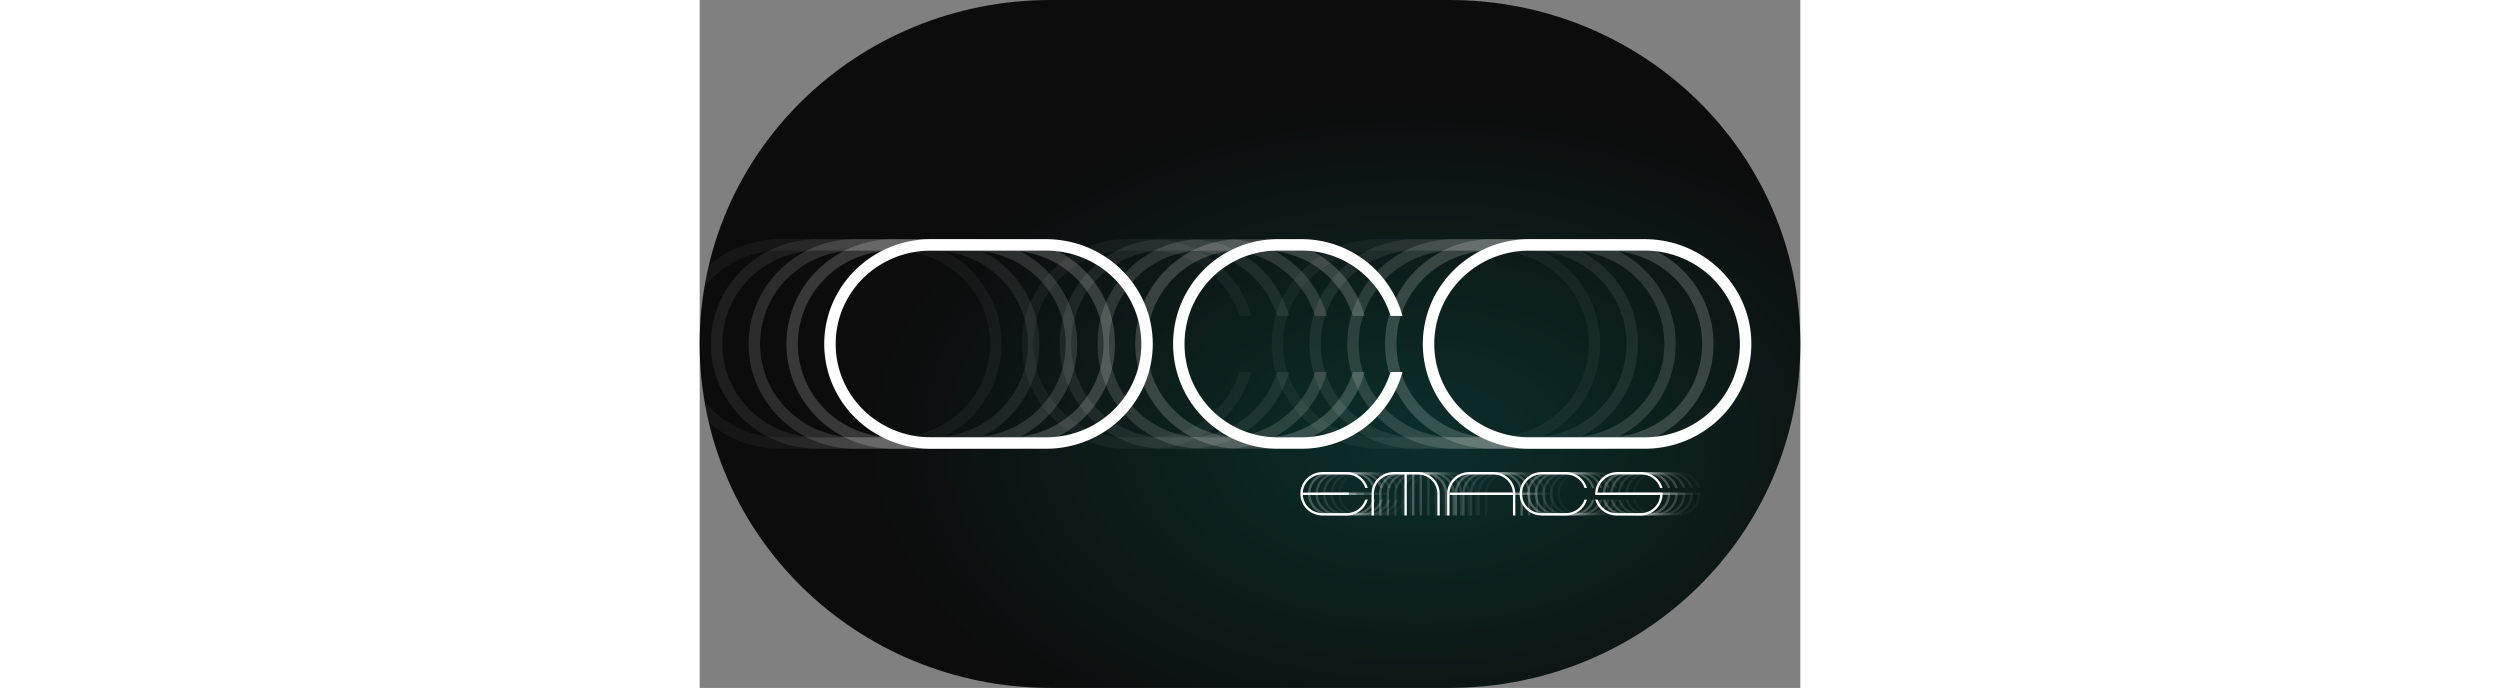 <svg width="350" viewBox="0 0 154.093 96.308" xmlns:xlink="http://www.w3.org/1999/xlink" xmlns="http://www.w3.org/2000/svg"><rect x="0" y="0" width="154.093" height="96.308" fill="#808080" stroke="none"/><defs><radialGradient xlink:href="#a" id="b" cx="-164.471" cy="162.1" fx="-164.471" fy="162.1" r="105.833" gradientTransform="matrix(.728 0 0 .455 -35.983 72.099)" gradientUnits="userSpaceOnUse"/><linearGradient id="a"><stop style="stop-color:#0b2f2b;stop-opacity:1" offset="0"/><stop style="stop-color:#0c0c0c;stop-opacity:1" offset="1"/></linearGradient></defs><path style="fill:url(#b);stroke-width:2.756" transform="matrix(-1 0 0 1 -55.245 -84.138)" d="M-160.17 84.138h55.757c27.24 0 49.168 21.476 49.168 48.154 0 26.677-21.929 48.154-49.168 48.154h-55.757c-27.24 0-49.168-21.477-49.168-48.154s21.929-48.154 49.168-48.154"/><path style="baseline-shift:baseline;display:inline;overflow:visible;vector-effect:none;fill:#fff;fill-opacity:.183;stroke-width:1.009;stop-color:#000" d="M98.42 117.619c8.268 0 14.966 6.548 14.966 14.672 0 8.123-6.698 14.673-14.966 14.673H82.36c-8.268 0-14.966-6.55-14.966-14.673s6.698-14.672 14.966-14.672zm0 1.602H82.36c-7.426 0-13.364 5.824-13.364 13.07s5.938 13.072 13.364 13.072h16.06c7.426 0 13.364-5.826 13.364-13.072s-5.938-13.07-13.364-13.07m32.485-1.601c-8.115 0-14.672 6.556-14.672 14.67s6.557 14.674 14.672 14.674h3.3c6.755 0 12.431-4.544 14.145-10.747h-1.665a13.02 13.02 0 0 1-12.48 9.146h-3.3a13.025 13.025 0 0 1-13.07-13.072c0-7.255 5.814-13.07 13.07-13.07h3.3a13.02 13.02 0 0 1 12.48 9.144h1.665a14.66 14.66 0 0 0-14.144-10.746zm51.319-.001c8.267 0 14.965 6.548 14.965 14.672 0 8.123-6.698 14.673-14.965 14.673h-16.061c-8.267 0-14.965-6.55-14.965-14.673s6.698-14.672 14.965-14.672zm0 1.602h-16.061c-7.426 0-13.364 5.824-13.364 13.07s5.938 13.072 13.364 13.072h16.06c7.426 0 13.364-5.826 13.364-13.072s-5.938-13.07-13.363-13.07" transform="translate(-55.245 -84.138)"/><path style="baseline-shift:baseline;display:inline;overflow:visible;vector-effect:none;fill:#fff;fill-opacity:.136;stroke-width:1.009;stop-color:#000" d="M93.129 117.619c8.267 0 14.965 6.548 14.965 14.672 0 8.123-6.698 14.673-14.965 14.673H77.068c-8.267 0-14.965-6.55-14.965-14.673s6.698-14.672 14.965-14.672zm0 1.602H77.068c-7.426 0-13.364 5.824-13.364 13.07s5.938 13.072 13.364 13.072h16.06c7.426 0 13.364-5.826 13.364-13.072s-5.938-13.07-13.363-13.07m32.484-1.601c-8.115 0-14.672 6.556-14.672 14.67s6.557 14.674 14.672 14.674h3.301c6.754 0 12.43-4.544 14.144-10.747h-1.665a13.02 13.02 0 0 1-12.479 9.146h-3.301a13.025 13.025 0 0 1-13.07-13.072c0-7.255 5.815-13.07 13.07-13.07h3.301a13.02 13.02 0 0 1 12.48 9.144h1.665a14.66 14.66 0 0 0-14.145-10.746zm51.319-.001c8.267 0 14.965 6.548 14.965 14.672 0 8.123-6.698 14.673-14.965 14.673h-16.06c-8.268 0-14.966-6.55-14.966-14.673s6.698-14.672 14.965-14.672zm0 1.602h-16.06c-7.426 0-13.364 5.824-13.364 13.07s5.938 13.072 13.363 13.072h16.061c7.426 0 13.364-5.826 13.364-13.072s-5.938-13.07-13.364-13.07" transform="translate(-55.245 -84.138)"/><path style="baseline-shift:baseline;display:inline;overflow:visible;vector-effect:none;fill:#fff;fill-opacity:.076;stroke-width:1.009;stop-color:#000" d="M87.837 117.619c8.267 0 14.965 6.548 14.965 14.672 0 8.123-6.698 14.673-14.965 14.673h-16.06c-8.268 0-14.966-6.55-14.966-14.673s6.698-14.672 14.965-14.672zm0 1.602h-16.06c-7.426 0-13.364 5.824-13.364 13.07s5.938 13.072 13.363 13.072h16.061c7.426 0 13.363-5.826 13.363-13.072s-5.937-13.07-13.363-13.07m32.484-1.601c-8.114 0-14.671 6.556-14.671 14.67s6.557 14.674 14.671 14.674h3.301c6.754 0 12.43-4.544 14.145-10.747h-1.665a13.02 13.02 0 0 1-12.48 9.146h-3.3a13.025 13.025 0 0 1-13.07-13.072c0-7.255 5.814-13.07 13.07-13.07h3.3a13.02 13.02 0 0 1 12.48 9.144h1.665a14.66 14.66 0 0 0-14.145-10.746zm51.319-.001c8.268 0 14.966 6.548 14.966 14.672 0 8.123-6.698 14.673-14.966 14.673h-16.06c-8.268 0-14.966-6.55-14.966-14.673s6.698-14.672 14.966-14.672zm0 1.602h-16.06c-7.426 0-13.364 5.824-13.364 13.07s5.938 13.072 13.364 13.072h16.06c7.426 0 13.364-5.826 13.364-13.072s-5.938-13.07-13.364-13.07" transform="translate(-55.245 -84.138)"/><path style="baseline-shift:baseline;display:inline;overflow:visible;vector-effect:none;fill:#fff;fill-opacity:.045;stroke-width:1.009;stop-color:#000" d="M66.485 117.619a15.1 15.1 0 0 0-9.974 3.726q-.34 1.44-.59 2.911c2.437-3.069 6.25-5.035 10.564-5.035h16.06c7.426 0 13.364 5.824 13.364 13.07s-5.938 13.072-13.364 13.072h-16.06c-4.315 0-8.128-1.967-10.565-5.037q.25 1.472.59 2.912a15.1 15.1 0 0 0 9.975 3.726h16.06c8.268 0 14.965-6.55 14.965-14.673s-6.697-14.672-14.965-14.672zm48.545.001c-8.115 0-14.672 6.556-14.672 14.67s6.557 14.674 14.672 14.674h3.3c6.755 0 12.431-4.544 14.145-10.747h-1.665a13.02 13.02 0 0 1-12.48 9.146h-3.3a13.025 13.025 0 0 1-13.07-13.072c0-7.255 5.814-13.07 13.07-13.07h3.3a13.02 13.02 0 0 1 12.48 9.144h1.665a14.66 14.66 0 0 0-14.144-10.746zm51.319-.001c8.267 0 14.965 6.548 14.965 14.672 0 8.123-6.698 14.673-14.965 14.673h-16.061c-8.267 0-14.965-6.55-14.965-14.673s6.698-14.672 14.965-14.672zm0 1.602h-16.061c-7.426 0-13.364 5.824-13.364 13.07s5.938 13.072 13.364 13.072h16.06c7.426 0 13.364-5.826 13.364-13.072s-5.938-13.07-13.363-13.07" transform="translate(-55.245 -84.138)"/><path style="baseline-shift:baseline;display:inline;overflow:visible;vector-effect:none;fill:#fff;fill-opacity:1;stroke-width:1.009;stop-color:#000" d="M103.712 117.619c8.267 0 14.965 6.548 14.965 14.672 0 8.123-6.698 14.673-14.965 14.673h-16.06c-8.268 0-14.966-6.55-14.966-14.673s6.698-14.672 14.965-14.672zm0 1.602h-16.06c-7.426 0-13.364 5.824-13.364 13.07s5.938 13.072 13.363 13.072h16.061c7.426 0 13.363-5.826 13.363-13.072s-5.937-13.07-13.363-13.07m32.484-1.601c-8.114 0-14.671 6.556-14.671 14.67s6.557 14.674 14.671 14.674h3.301c6.754 0 12.43-4.544 14.145-10.747h-1.665a13.02 13.02 0 0 1-12.48 9.146h-3.3a13.025 13.025 0 0 1-13.07-13.072c0-7.255 5.814-13.07 13.07-13.07h3.3a13.02 13.02 0 0 1 12.48 9.144h1.665a14.66 14.66 0 0 0-14.145-10.746zm51.319-.001c8.268 0 14.966 6.548 14.966 14.672 0 8.123-6.698 14.673-14.966 14.673h-16.06c-8.268 0-14.966-6.55-14.966-14.673s6.698-14.672 14.966-14.672zm0 1.602h-16.06c-7.426 0-13.364 5.824-13.364 13.07s5.938 13.072 13.364 13.072h16.06c7.426 0 13.364-5.826 13.364-13.072s-5.938-13.07-13.364-13.07" transform="translate(-55.245 -84.138)"/><path style="baseline-shift:baseline;display:inline;overflow:visible;vector-effect:none;fill:#fff;stroke-width:.209;stop-color:#000" d="M152.413 150.222c-1.715 0-3.105 1.36-3.105 3.045h.332c0-1.504 1.233-2.712 2.773-2.712h3.333c1.541 0 2.774 1.208 2.774 2.712h.332c0-1.686-1.39-3.045-3.106-3.045z" transform="translate(-55.245 -84.138)"/><path style="baseline-shift:baseline;display:inline;overflow:visible;vector-effect:none;fill:#fff;stroke-width:.36;stop-color:#000" d="M154.246 150.222h-.332v6.09h.332z" transform="translate(-55.245 -84.138)"/><path style="baseline-shift:baseline;display:inline;overflow:visible;vector-effect:none;fill:#fff;stroke-width:.254;stop-color:#000" d="M158.852 153.267h-.332v3.045h.332zm-9.212 0h-.332v3.045h.332z" transform="translate(-55.245 -84.138)"/><path style="baseline-shift:baseline;display:inline;overflow:visible;vector-effect:none;fill:#fff;stroke-width:.209;stop-color:#000" d="M142.452 150.222c-1.716 0-3.106 1.36-3.106 3.045 0 1.686 1.39 3.045 3.106 3.045h3.333c1.428 0 2.63-.942 2.993-2.23h-.346c-.35 1.103-1.397 1.898-2.647 1.898h-3.333c-1.541 0-2.773-1.21-2.773-2.713s1.232-2.712 2.773-2.712h3.333c1.25 0 2.296.795 2.647 1.898h.347c-.363-1.289-1.566-2.23-2.994-2.23z" transform="translate(-55.245 -84.138)"/><path style="baseline-shift:baseline;display:inline;overflow:visible;vector-effect:none;fill:#fff;stroke-width:.373;stop-color:#000" d="M139.557 153.101v.332h6.56v-.332z" transform="translate(-55.245 -84.138)"/><path style="baseline-shift:baseline;display:inline;overflow:visible;vector-effect:none;fill:#fff;stroke-width:.209;stop-color:#000" d="M162.997 150.222c-1.716 0-3.106 1.36-3.106 3.045h.332c0-1.504 1.233-2.712 2.774-2.712h3.332c1.541 0 2.774 1.208 2.774 2.712h.332c0-1.686-1.39-3.045-3.106-3.045z" transform="translate(-55.245 -84.138)"/><path style="baseline-shift:baseline;display:inline;overflow:visible;vector-effect:none;fill:#fff;stroke-width:.254;stop-color:#000" d="M169.435 153.267h-.332v3.045h.332zm-9.212 0h-.332v3.045h.332z" transform="translate(-55.245 -84.138)"/><path style="baseline-shift:baseline;display:inline;overflow:visible;vector-effect:none;fill:#fff;stroke-width:.434;stop-color:#000" d="M160.223 153.101v.332h8.88v-.332z" transform="translate(-55.245 -84.138)"/><path style="baseline-shift:baseline;display:inline;overflow:visible;vector-effect:none;fill:#fff;stroke-width:.209;stop-color:#000" d="M173.144 150.222c-1.716 0-3.106 1.36-3.106 3.045 0 1.686 1.39 3.045 3.106 3.045h3.333c1.428 0 2.63-.942 2.993-2.23h-.346c-.351 1.103-1.398 1.898-2.647 1.898h-3.333c-1.541 0-2.773-1.21-2.773-2.713s1.232-2.712 2.773-2.712h3.333c1.25 0 2.296.795 2.647 1.898h.346c-.362-1.289-1.565-2.23-2.993-2.23zm16.909 3.178c-.07 1.624-1.432 2.912-3.103 2.912h-3.333c-1.428 0-2.63-.942-2.993-2.23h.346c.35 1.103 1.398 1.898 2.647 1.898h3.333c1.496 0 2.7-1.138 2.77-2.58zm-6.326-3.178c-1.67 0-3.032 1.289-3.103 2.913h.333c.07-1.442 1.274-2.58 2.77-2.58h3.333c1.25 0 2.296.795 2.647 1.898h.347c-.363-1.289-1.566-2.23-2.994-2.23z" transform="translate(-55.245 -84.138)"/><path style="baseline-shift:baseline;display:inline;overflow:visible;vector-effect:none;fill:#fff;stroke-width:.447;stop-color:#000" d="M180.626 153.101v.332h9.425v-.332z" transform="translate(-55.245 -84.138)"/><path style="baseline-shift:baseline;display:inline;overflow:visible;vector-effect:none;fill:#fff;fill-opacity:.252;stroke-width:.209;stop-color:#000" d="M153.472 150.222c-1.716 0-3.106 1.36-3.106 3.045h.332c0-1.504 1.233-2.712 2.774-2.712h3.332c1.541 0 2.774 1.208 2.774 2.712h.332c0-1.686-1.39-3.045-3.106-3.045z" transform="translate(-55.245 -84.138)"/><path style="baseline-shift:baseline;display:inline;overflow:visible;vector-effect:none;fill:#fff;fill-opacity:.252;stroke-width:.36;stop-color:#000" d="M155.304 150.222h-.332v6.09h.332z" transform="translate(-55.245 -84.138)"/><path style="baseline-shift:baseline;display:inline;overflow:visible;vector-effect:none;fill:#fff;fill-opacity:.252;stroke-width:.254;stop-color:#000" d="M159.91 153.267h-.332v3.045h.332zm-9.212 0h-.332v3.045h.332z" transform="translate(-55.245 -84.138)"/><path style="baseline-shift:baseline;display:inline;overflow:visible;vector-effect:none;fill:#fff;fill-opacity:.252;stroke-width:.209;stop-color:#000" d="M143.51 150.222c-1.715 0-3.106 1.36-3.106 3.045 0 1.686 1.39 3.045 3.106 3.045h3.333c1.429 0 2.63-.942 2.993-2.23h-.345c-.351 1.103-1.398 1.898-2.648 1.898h-3.333c-1.54 0-2.773-1.21-2.773-2.713s1.232-2.712 2.773-2.712h3.333c1.25 0 2.297.795 2.648 1.898h.346c-.363-1.289-1.565-2.23-2.994-2.23z" transform="translate(-55.245 -84.138)"/><path style="baseline-shift:baseline;display:inline;overflow:visible;vector-effect:none;fill:#fff;fill-opacity:.252;stroke-width:.373;stop-color:#000" d="M140.616 153.101v.332h6.56v-.332z" transform="translate(-55.245 -84.138)"/><path style="baseline-shift:baseline;display:inline;overflow:visible;vector-effect:none;fill:#fff;fill-opacity:.252;stroke-width:.209;stop-color:#000" d="M164.055 150.222c-1.715 0-3.106 1.36-3.106 3.045h.333c0-1.504 1.232-2.712 2.773-2.712h3.333c1.54 0 2.773 1.208 2.773 2.712h.333c0-1.686-1.39-3.045-3.106-3.045z" transform="translate(-55.245 -84.138)"/><path style="baseline-shift:baseline;display:inline;overflow:visible;vector-effect:none;fill:#fff;fill-opacity:.252;stroke-width:.254;stop-color:#000" d="M170.494 153.267h-.333v3.045h.333zm-9.212 0h-.333v3.045h.333z" transform="translate(-55.245 -84.138)"/><path style="baseline-shift:baseline;display:inline;overflow:visible;vector-effect:none;fill:#fff;fill-opacity:.252;stroke-width:.434;stop-color:#000" d="M161.282 153.101v.332h8.88v-.332z" transform="translate(-55.245 -84.138)"/><path style="baseline-shift:baseline;display:inline;overflow:visible;vector-effect:none;fill:#fff;fill-opacity:.252;stroke-width:.209;stop-color:#000" d="M174.202 150.222c-1.716 0-3.106 1.36-3.106 3.045 0 1.686 1.39 3.045 3.106 3.045h3.333c1.428 0 2.63-.942 2.993-2.23h-.346c-.35 1.103-1.397 1.898-2.647 1.898h-3.333c-1.541 0-2.773-1.21-2.773-2.713s1.232-2.712 2.773-2.712h3.333c1.25 0 2.296.795 2.647 1.898h.347c-.363-1.289-1.566-2.23-2.994-2.23zm16.909 3.178c-.07 1.624-1.432 2.912-3.102 2.912h-3.333c-1.429 0-2.63-.942-2.993-2.23h.345c.351 1.103 1.398 1.898 2.648 1.898h3.333c1.495 0 2.7-1.138 2.77-2.58zm-6.326-3.178c-1.67 0-3.032 1.289-3.103 2.913h.333c.07-1.442 1.275-2.58 2.77-2.58h3.333c1.25 0 2.297.795 2.648 1.898h.346c-.363-1.289-1.565-2.23-2.994-2.23z" transform="translate(-55.245 -84.138)"/><path style="baseline-shift:baseline;display:inline;overflow:visible;vector-effect:none;fill:#fff;fill-opacity:.252;stroke-width:.447;stop-color:#000" d="M181.684 153.101v.332h9.426v-.332z" transform="translate(-55.245 -84.138)"/><path style="baseline-shift:baseline;display:inline;overflow:visible;vector-effect:none;fill:#fff;fill-opacity:.188;stroke-width:.209;stop-color:#000" d="M154.53 150.222c-1.715 0-3.106 1.36-3.106 3.045h.333c0-1.504 1.232-2.712 2.773-2.712h3.333c1.54 0 2.773 1.208 2.773 2.712h.333c0-1.686-1.39-3.045-3.106-3.045z" transform="translate(-55.245 -84.138)"/><path style="baseline-shift:baseline;display:inline;overflow:visible;vector-effect:none;fill:#fff;fill-opacity:.188;stroke-width:.36;stop-color:#000" d="M156.363 150.222h-.333v6.09h.333z" transform="translate(-55.245 -84.138)"/><path style="baseline-shift:baseline;display:inline;overflow:visible;vector-effect:none;fill:#fff;fill-opacity:.188;stroke-width:.254;stop-color:#000" d="M160.969 153.267h-.333v3.045h.333zm-9.212 0h-.333v3.045h.333z" transform="translate(-55.245 -84.138)"/><path style="baseline-shift:baseline;display:inline;overflow:visible;vector-effect:none;fill:#fff;fill-opacity:.188;stroke-width:.209;stop-color:#000" d="M144.569 150.222c-1.716 0-3.106 1.36-3.106 3.045 0 1.686 1.39 3.045 3.106 3.045h3.333c1.428 0 2.63-.942 2.993-2.23h-.346c-.351 1.103-1.398 1.898-2.647 1.898h-3.333c-1.541 0-2.773-1.21-2.773-2.713s1.232-2.712 2.773-2.712h3.333c1.25 0 2.296.795 2.647 1.898h.346c-.362-1.289-1.565-2.23-2.993-2.23z" transform="translate(-55.245 -84.138)"/><path style="baseline-shift:baseline;display:inline;overflow:visible;vector-effect:none;fill:#fff;fill-opacity:.188;stroke-width:.373;stop-color:#000" d="M141.674 153.101v.332h6.56v-.332z" transform="translate(-55.245 -84.138)"/><path style="baseline-shift:baseline;display:inline;overflow:visible;vector-effect:none;fill:#fff;fill-opacity:.188;stroke-width:.209;stop-color:#000" d="M165.114 150.222c-1.716 0-3.106 1.36-3.106 3.045h.332c0-1.504 1.233-2.712 2.773-2.712h3.333c1.541 0 2.774 1.208 2.774 2.712h.332c0-1.686-1.39-3.045-3.106-3.045z" transform="translate(-55.245 -84.138)"/><path style="baseline-shift:baseline;display:inline;overflow:visible;vector-effect:none;fill:#fff;fill-opacity:.188;stroke-width:.254;stop-color:#000" d="M171.552 153.267h-.332v3.045h.332zm-9.212 0h-.332v3.045h.332z" transform="translate(-55.245 -84.138)"/><path style="baseline-shift:baseline;display:inline;overflow:visible;vector-effect:none;fill:#fff;fill-opacity:.188;stroke-width:.434;stop-color:#000" d="M162.34 153.101v.332h8.88v-.332z" transform="translate(-55.245 -84.138)"/><path style="baseline-shift:baseline;display:inline;overflow:visible;vector-effect:none;fill:#fff;fill-opacity:.188;stroke-width:.209;stop-color:#000" d="M175.26 150.222c-1.715 0-3.106 1.36-3.106 3.045 0 1.686 1.39 3.045 3.106 3.045h3.333c1.429 0 2.63-.942 2.993-2.23h-.345c-.351 1.103-1.398 1.898-2.648 1.898h-3.333c-1.54 0-2.773-1.21-2.773-2.713s1.232-2.712 2.773-2.712h3.333c1.25 0 2.297.795 2.648 1.898h.346c-.363-1.289-1.565-2.23-2.994-2.23zm16.91 3.178c-.071 1.624-1.433 2.912-3.103 2.912h-3.333c-1.428 0-2.63-.942-2.993-2.23h.346c.35 1.103 1.397 1.898 2.647 1.898h3.333c1.495 0 2.7-1.138 2.77-2.58zm-6.326-3.178c-1.671 0-3.033 1.289-3.103 2.913h.333c.07-1.442 1.274-2.58 2.77-2.58h3.333c1.25 0 2.296.795 2.647 1.898h.346c-.362-1.289-1.565-2.23-2.993-2.23z" transform="translate(-55.245 -84.138)"/><path style="baseline-shift:baseline;display:inline;overflow:visible;vector-effect:none;fill:#fff;fill-opacity:.188;stroke-width:.447;stop-color:#000" d="M182.743 153.101v.332h9.425v-.332z" transform="translate(-55.245 -84.138)"/><path style="baseline-shift:baseline;display:inline;overflow:visible;vector-effect:none;fill:#fff;fill-opacity:.116;stroke-width:.209;stop-color:#000" d="M155.588 150.222c-1.715 0-3.105 1.36-3.105 3.045h.332c0-1.504 1.233-2.712 2.773-2.712h3.333c1.541 0 2.774 1.208 2.774 2.712h.332c0-1.686-1.39-3.045-3.106-3.045z" transform="translate(-55.245 -84.138)"/><path style="baseline-shift:baseline;display:inline;overflow:visible;vector-effect:none;fill:#fff;fill-opacity:.116;stroke-width:.36;stop-color:#000" d="M157.42 150.222h-.331v6.09h.332z" transform="translate(-55.245 -84.138)"/><path style="baseline-shift:baseline;display:inline;overflow:visible;vector-effect:none;fill:#fff;fill-opacity:.116;stroke-width:.254;stop-color:#000" d="M162.027 153.267h-.332v3.045h.332zm-9.212 0h-.332v3.045h.332z" transform="translate(-55.245 -84.138)"/><path style="baseline-shift:baseline;display:inline;overflow:visible;vector-effect:none;fill:#fff;fill-opacity:.116;stroke-width:.209;stop-color:#000" d="M145.627 150.222c-1.716 0-3.106 1.36-3.106 3.045 0 1.686 1.39 3.045 3.106 3.045h3.333c1.428 0 2.63-.942 2.993-2.23h-.346c-.35 1.103-1.397 1.898-2.647 1.898h-3.333c-1.541 0-2.773-1.21-2.773-2.713s1.232-2.712 2.773-2.712h3.333c1.25 0 2.296.795 2.647 1.898h.347c-.363-1.289-1.566-2.23-2.994-2.23z" transform="translate(-55.245 -84.138)"/><path style="baseline-shift:baseline;display:inline;overflow:visible;vector-effect:none;fill:#fff;fill-opacity:.116;stroke-width:.373;stop-color:#000" d="M142.732 153.101v.332h6.56v-.332z" transform="translate(-55.245 -84.138)"/><path style="baseline-shift:baseline;display:inline;overflow:visible;vector-effect:none;fill:#fff;fill-opacity:.116;stroke-width:.209;stop-color:#000" d="M166.172 150.222c-1.716 0-3.106 1.36-3.106 3.045h.332c0-1.504 1.233-2.712 2.774-2.712h3.332c1.541 0 2.774 1.208 2.774 2.712h.332c0-1.686-1.39-3.045-3.106-3.045z" transform="translate(-55.245 -84.138)"/><path style="baseline-shift:baseline;display:inline;overflow:visible;vector-effect:none;fill:#fff;fill-opacity:.116;stroke-width:.254;stop-color:#000" d="M172.61 153.267h-.332v3.045h.332zm-9.212 0h-.332v3.045h.332z" transform="translate(-55.245 -84.138)"/><path style="baseline-shift:baseline;display:inline;overflow:visible;vector-effect:none;fill:#fff;fill-opacity:.116;stroke-width:.434;stop-color:#000" d="M163.398 153.101v.332h8.88v-.332z" transform="translate(-55.245 -84.138)"/><path style="baseline-shift:baseline;display:inline;overflow:visible;vector-effect:none;fill:#fff;fill-opacity:.116;stroke-width:.209;stop-color:#000" d="M176.319 150.222c-1.716 0-3.106 1.36-3.106 3.045 0 1.686 1.39 3.045 3.106 3.045h3.333c1.428 0 2.63-.942 2.993-2.23h-.346c-.351 1.103-1.398 1.898-2.647 1.898h-3.333c-1.541 0-2.773-1.21-2.773-2.713s1.232-2.712 2.773-2.712h3.333c1.25 0 2.296.795 2.647 1.898h.346c-.362-1.289-1.565-2.23-2.993-2.23zm16.909 3.178c-.07 1.624-1.432 2.912-3.103 2.912h-3.333c-1.428 0-2.63-.942-2.993-2.23h.346c.35 1.103 1.398 1.898 2.647 1.898h3.333c1.496 0 2.7-1.138 2.77-2.58zm-6.326-3.178c-1.67 0-3.032 1.289-3.103 2.913h.333c.07-1.442 1.274-2.58 2.77-2.58h3.333c1.25 0 2.296.795 2.647 1.898h.347c-.363-1.289-1.566-2.23-2.994-2.23z" transform="translate(-55.245 -84.138)"/><path style="baseline-shift:baseline;display:inline;overflow:visible;vector-effect:none;fill:#fff;fill-opacity:.116;stroke-width:.447;stop-color:#000" d="M183.8 153.101v.332h9.426v-.332z" transform="translate(-55.245 -84.138)"/><path style="baseline-shift:baseline;display:inline;overflow:visible;vector-effect:none;fill:#fff;fill-opacity:.069;stroke-width:.209;stop-color:#000" d="M156.647 150.222c-1.716 0-3.106 1.36-3.106 3.045h.332c0-1.504 1.233-2.712 2.774-2.712h3.332c1.541 0 2.774 1.208 2.774 2.712h.332c0-1.686-1.39-3.045-3.106-3.045z" transform="translate(-55.245 -84.138)"/><path style="baseline-shift:baseline;display:inline;overflow:visible;vector-effect:none;fill:#fff;fill-opacity:.069;stroke-width:.36;stop-color:#000" d="M158.48 150.222h-.333v6.09h.332z" transform="translate(-55.245 -84.138)"/><path style="baseline-shift:baseline;display:inline;overflow:visible;vector-effect:none;fill:#fff;fill-opacity:.069;stroke-width:.254;stop-color:#000" d="M163.085 153.267h-.332v3.045h.332zm-9.212 0h-.332v3.045h.332z" transform="translate(-55.245 -84.138)"/><path style="baseline-shift:baseline;display:inline;overflow:visible;vector-effect:none;fill:#fff;fill-opacity:.069;stroke-width:.209;stop-color:#000" d="M146.685 150.222c-1.715 0-3.106 1.36-3.106 3.045 0 1.686 1.39 3.045 3.106 3.045h3.333c1.429 0 2.63-.942 2.993-2.23h-.345c-.351 1.103-1.398 1.898-2.648 1.898h-3.333c-1.54 0-2.773-1.21-2.773-2.713s1.232-2.712 2.773-2.712h3.333c1.25 0 2.297.795 2.648 1.898h.346c-.363-1.289-1.565-2.23-2.994-2.23z" transform="translate(-55.245 -84.138)"/><path style="baseline-shift:baseline;display:inline;overflow:visible;vector-effect:none;fill:#fff;fill-opacity:.069;stroke-width:.373;stop-color:#000" d="M143.79 153.101v.332h6.561v-.332z" transform="translate(-55.245 -84.138)"/><path style="baseline-shift:baseline;display:inline;overflow:visible;vector-effect:none;fill:#fff;fill-opacity:.069;stroke-width:.209;stop-color:#000" d="M167.23 150.222c-1.715 0-3.106 1.36-3.106 3.045h.333c0-1.504 1.232-2.712 2.773-2.712h3.333c1.54 0 2.773 1.208 2.773 2.712h.333c0-1.686-1.39-3.045-3.106-3.045z" transform="translate(-55.245 -84.138)"/><path style="baseline-shift:baseline;display:inline;overflow:visible;vector-effect:none;fill:#fff;fill-opacity:.069;stroke-width:.254;stop-color:#000" d="M173.669 153.267h-.333v3.045h.333zm-9.212 0h-.333v3.045h.333z" transform="translate(-55.245 -84.138)"/><path style="baseline-shift:baseline;display:inline;overflow:visible;vector-effect:none;fill:#fff;fill-opacity:.069;stroke-width:.434;stop-color:#000" d="M164.457 153.101v.332h8.88v-.332z" transform="translate(-55.245 -84.138)"/><path style="baseline-shift:baseline;display:inline;overflow:visible;vector-effect:none;fill:#fff;fill-opacity:.069;stroke-width:.209;stop-color:#000" d="M177.377 150.222c-1.716 0-3.106 1.36-3.106 3.045 0 1.686 1.39 3.045 3.106 3.045h3.333c1.428 0 2.63-.942 2.993-2.23h-.346c-.35 1.103-1.397 1.898-2.647 1.898h-3.333c-1.541 0-2.773-1.21-2.773-2.713s1.232-2.712 2.773-2.712h3.333c1.25 0 2.296.795 2.647 1.898h.347c-.363-1.289-1.566-2.23-2.994-2.23zm16.909 3.178c-.07 1.624-1.432 2.912-3.102 2.912h-3.333c-1.429 0-2.63-.942-2.993-2.23h.345c.351 1.103 1.398 1.898 2.648 1.898h3.333c1.495 0 2.7-1.138 2.77-2.58zm-6.326-3.178c-1.67 0-3.032 1.289-3.102 2.913h.332c.07-1.442 1.275-2.58 2.77-2.58h3.333c1.25 0 2.297.795 2.648 1.898h.346c-.363-1.289-1.565-2.23-2.994-2.23z" transform="translate(-55.245 -84.138)"/><path style="baseline-shift:baseline;display:inline;overflow:visible;vector-effect:none;fill:#fff;fill-opacity:.069;stroke-width:.447;stop-color:#000" d="M184.86 153.101v.332h9.425v-.332z" transform="translate(-55.245 -84.138)"/><path style="baseline-shift:baseline;display:inline;overflow:visible;vector-effect:none;fill:#fff;fill-opacity:.039;stroke-width:.209;stop-color:#000" d="M157.705 150.222c-1.715 0-3.106 1.36-3.106 3.045h.333c0-1.504 1.232-2.712 2.773-2.712h3.333c1.54 0 2.773 1.208 2.773 2.712h.333c0-1.686-1.39-3.045-3.106-3.045z" transform="translate(-55.245 -84.138)"/><path style="baseline-shift:baseline;display:inline;overflow:visible;vector-effect:none;fill:#fff;fill-opacity:.039;stroke-width:.36;stop-color:#000" d="M159.538 150.222h-.333v6.09h.333z" transform="translate(-55.245 -84.138)"/><path style="baseline-shift:baseline;display:inline;overflow:visible;vector-effect:none;fill:#fff;fill-opacity:.039;stroke-width:.254;stop-color:#000" d="M164.144 153.267h-.333v3.045h.333zm-9.212 0h-.333v3.045h.333z" transform="translate(-55.245 -84.138)"/><path style="baseline-shift:baseline;display:inline;overflow:visible;vector-effect:none;fill:#fff;fill-opacity:.039;stroke-width:.209;stop-color:#000" d="M147.744 150.222c-1.716 0-3.106 1.36-3.106 3.045 0 1.686 1.39 3.045 3.106 3.045h3.333c1.428 0 2.63-.942 2.993-2.23h-.346c-.351 1.103-1.398 1.898-2.647 1.898h-3.333c-1.541 0-2.773-1.21-2.773-2.713s1.232-2.712 2.773-2.712h3.333c1.25 0 2.296.795 2.647 1.898h.346c-.362-1.289-1.565-2.23-2.993-2.23z" transform="translate(-55.245 -84.138)"/><path style="baseline-shift:baseline;display:inline;overflow:visible;vector-effect:none;fill:#fff;fill-opacity:.039;stroke-width:.373;stop-color:#000" d="M144.849 153.101v.332h6.56v-.332z" transform="translate(-55.245 -84.138)"/><path style="baseline-shift:baseline;display:inline;overflow:visible;vector-effect:none;fill:#fff;fill-opacity:.039;stroke-width:.209;stop-color:#000" d="M168.289 150.222c-1.716 0-3.106 1.36-3.106 3.045h.332c0-1.504 1.233-2.712 2.774-2.712h3.332c1.541 0 2.774 1.208 2.774 2.712h.332c0-1.686-1.39-3.045-3.106-3.045z" transform="translate(-55.245 -84.138)"/><path style="baseline-shift:baseline;display:inline;overflow:visible;vector-effect:none;fill:#fff;fill-opacity:.039;stroke-width:.254;stop-color:#000" d="M174.727 153.267h-.332v3.045h.332zm-9.212 0h-.332v3.045h.332z" transform="translate(-55.245 -84.138)"/><path style="baseline-shift:baseline;display:inline;overflow:visible;vector-effect:none;fill:#fff;fill-opacity:.039;stroke-width:.434;stop-color:#000" d="M165.515 153.101v.332h8.88v-.332z" transform="translate(-55.245 -84.138)"/><path style="baseline-shift:baseline;display:inline;overflow:visible;vector-effect:none;fill:#fff;fill-opacity:.039;stroke-width:.209;stop-color:#000" d="M178.435 150.222c-1.715 0-3.106 1.36-3.106 3.045 0 1.686 1.39 3.045 3.106 3.045h3.333c1.429 0 2.63-.942 2.993-2.23h-.345c-.351 1.103-1.398 1.898-2.648 1.898h-3.333c-1.54 0-2.773-1.21-2.773-2.713s1.232-2.712 2.773-2.712h3.333c1.25 0 2.297.795 2.648 1.898h.346c-.363-1.289-1.565-2.23-2.994-2.23zm16.91 3.178c-.071 1.624-1.433 2.912-3.103 2.912h-3.333c-1.428 0-2.63-.942-2.993-2.23h.346c.35 1.103 1.397 1.898 2.647 1.898h3.333c1.495 0 2.7-1.138 2.77-2.58zm-6.326-3.178c-1.671 0-3.033 1.289-3.103 2.913h.333c.07-1.442 1.274-2.58 2.77-2.58h3.333c1.25 0 2.296.795 2.647 1.898h.346c-.362-1.289-1.565-2.23-2.993-2.23z" transform="translate(-55.245 -84.138)"/><path style="baseline-shift:baseline;display:inline;overflow:visible;vector-effect:none;fill:#fff;fill-opacity:.039;stroke-width:.447;stop-color:#000" d="M185.918 153.101v.332h9.425v-.332z" transform="translate(-55.245 -84.138)"/></svg>
